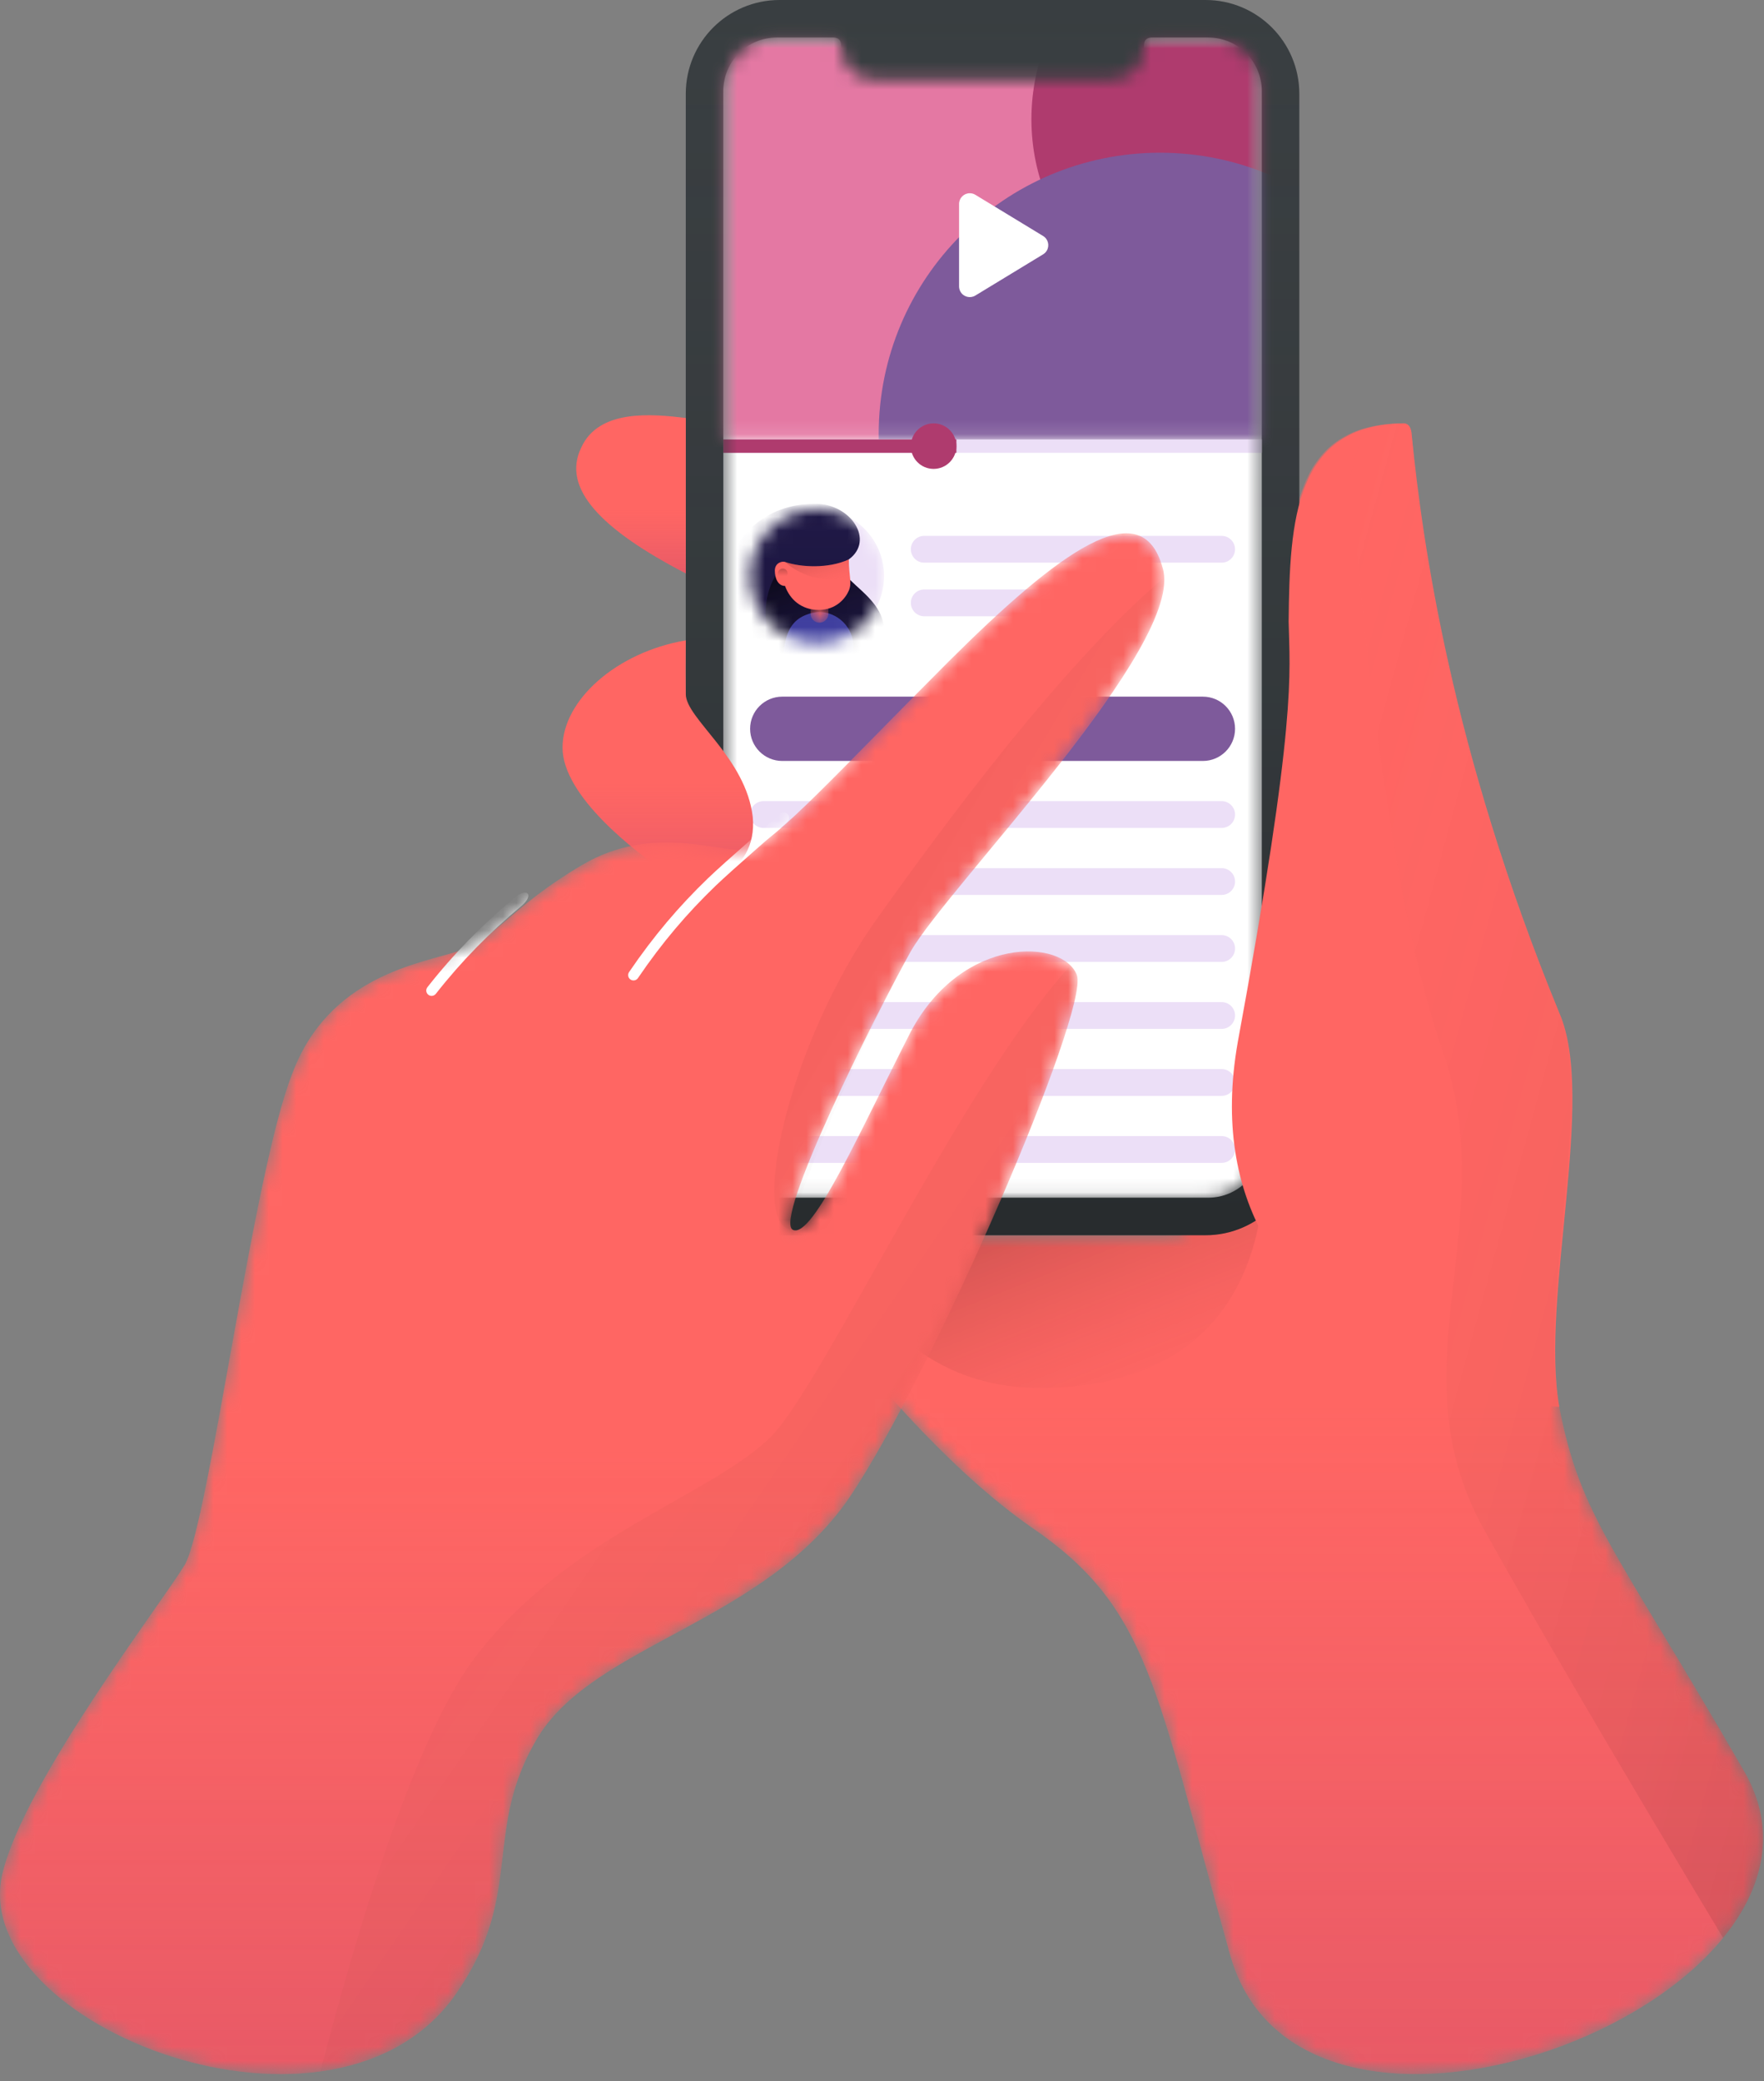 <svg width="128" height="151" viewBox="0 0 128 151" fill="none" xmlns="http://www.w3.org/2000/svg">
<rect x="0" y="0" width="128" height="151" fill="#808080" stroke="none"/>
<mask id="mask0" mask-type="alpha" maskUnits="userSpaceOnUse" x="55" y="30" width="73" height="121">
<path d="M93.505 45.103C93.472 37.642 93.837 30.716 101.864 30.716C102.272 30.716 102.317 31.315 102.447 31.688C103.11 39.309 105.161 54.294 113.14 73.486C115.716 79.611 111.623 94.073 113.14 102.064C114.706 110.119 117.123 112.159 126.554 128.504C135.94 144.697 94.468 161.036 89.228 141.724C83.804 122.343 83.415 116.67 74.841 110.813C69.249 106.926 62.704 99.863 55.206 89.622H85.728C90.902 62.354 93.494 47.514 93.505 45.103Z" fill="white"/>
</mask>
<g mask="url(#mask0)">
<path d="M93.505 45.103C93.472 37.642 93.837 30.716 101.864 30.716C102.272 30.716 102.317 31.315 102.447 31.688C103.11 39.309 105.161 54.294 113.14 73.486C115.716 79.611 111.623 94.073 113.14 102.064C114.706 110.119 117.123 112.159 126.554 128.504C135.94 144.697 94.468 161.036 89.228 141.724C83.804 122.343 83.415 116.67 74.841 110.813C69.249 106.926 62.704 99.863 55.206 89.622H85.728C90.902 62.354 93.494 47.514 93.505 45.103Z" fill="#FF6663"/>
<path d="M93.505 45.103C93.472 37.642 93.837 30.716 101.864 30.716C102.272 30.716 102.317 31.315 102.447 31.688C103.11 39.309 105.161 54.294 113.14 73.486C115.716 79.611 111.623 94.073 113.14 102.064C114.706 110.119 117.123 112.159 126.554 128.504C135.94 144.697 94.468 161.036 89.228 141.724C83.804 122.343 83.415 116.67 74.841 110.813C69.249 106.926 62.704 99.863 55.206 89.622H85.728C90.902 62.354 93.494 47.514 93.505 45.103Z" fill="url(#paint0_linear)"/>
<path fill-rule="evenodd" clip-rule="evenodd" d="M75.425 100.703C67.505 100.703 62.979 95.534 59.718 89.622H86.507C88.344 89.622 90.206 89.477 91.43 88.293C90.275 95.186 85.689 100.703 75.425 100.703Z" fill="url(#paint1_linear)"/>
</g>
<path d="M56.566 0H87.477C91.235 0 94.281 3.046 94.281 6.804V82.818C94.281 86.576 91.235 89.623 87.477 89.623H56.566C52.808 89.623 49.762 86.576 49.762 82.818V6.804C49.762 3.046 52.808 0 56.566 0Z" fill="#393E41"/>
<path d="M56.566 0H87.477C91.235 0 94.281 3.046 94.281 6.804V82.818C94.281 86.576 91.235 89.623 87.477 89.623H56.566C52.808 89.623 49.762 86.576 49.762 82.818V6.804C49.762 3.046 52.808 0 56.566 0Z" fill="url(#paint2_linear)"/>
<mask id="mask1" mask-type="alpha" maskUnits="userSpaceOnUse" x="52" y="2" width="40" height="85">
<path d="M60.456 2.722C60.845 2.722 61.039 2.916 61.039 3.305C61.039 5.078 62.2 5.832 63.956 5.832C66.827 5.832 78.005 5.832 80.091 5.832C81.969 5.832 83.008 5.078 83.008 3.305C83.008 2.916 83.202 2.722 83.591 2.722H87.673C89.821 2.722 91.562 4.462 91.562 6.61V83.013C91.562 85.16 89.821 86.901 87.673 86.901H56.373C54.226 86.901 52.485 85.16 52.485 83.013V6.61C52.485 4.462 54.226 2.722 56.373 2.722H60.456Z" fill="white"/>
</mask>
<g mask="url(#mask1)">
<path d="M60.454 2.722C60.843 2.722 61.037 2.917 61.037 3.305C61.037 5.078 62.198 5.833 63.953 5.833C66.825 5.833 78.003 5.833 80.09 5.833C81.967 5.833 83.006 5.078 83.006 3.305C83.006 2.917 83.2 2.722 83.589 2.722H87.671C89.819 2.722 91.56 4.463 91.56 6.61V83.013C91.56 85.16 89.819 86.901 87.671 86.901H56.372C54.224 86.901 52.483 85.16 52.483 83.013V6.61C52.483 4.463 54.224 2.722 56.372 2.722H60.454Z" fill="white"/>
<path fill-rule="evenodd" clip-rule="evenodd" d="M55.402 82.429H88.646C89.183 82.429 89.618 82.864 89.618 83.401C89.618 83.938 89.183 84.373 88.646 84.373H55.402C54.865 84.373 54.43 83.938 54.43 83.401C54.43 82.864 54.865 82.429 55.402 82.429Z" fill="#ECDFF7"/>
<path fill-rule="evenodd" clip-rule="evenodd" d="M55.402 77.568H88.646C89.183 77.568 89.618 78.003 89.618 78.54C89.618 79.077 89.183 79.512 88.646 79.512H55.402C54.865 79.512 54.43 79.077 54.43 78.54C54.43 78.003 54.865 77.568 55.402 77.568Z" fill="#ECDFF7"/>
<path fill-rule="evenodd" clip-rule="evenodd" d="M55.402 72.709H88.646C89.183 72.709 89.618 73.144 89.618 73.68C89.618 74.217 89.183 74.653 88.646 74.653H55.402C54.865 74.653 54.43 74.217 54.43 73.68C54.43 73.144 54.865 72.709 55.402 72.709Z" fill="#ECDFF7"/>
<path fill-rule="evenodd" clip-rule="evenodd" d="M55.402 67.848H88.646C89.183 67.848 89.618 68.283 89.618 68.82C89.618 69.356 89.183 69.792 88.646 69.792H55.402C54.865 69.792 54.43 69.356 54.43 68.82C54.43 68.283 54.865 67.848 55.402 67.848Z" fill="#ECDFF7"/>
<path fill-rule="evenodd" clip-rule="evenodd" d="M55.402 62.988H88.646C89.183 62.988 89.618 63.423 89.618 63.96C89.618 64.497 89.183 64.932 88.646 64.932H55.402C54.865 64.932 54.43 64.497 54.43 63.96C54.43 63.423 54.865 62.988 55.402 62.988Z" fill="#ECDFF7"/>
<path fill-rule="evenodd" clip-rule="evenodd" d="M55.402 58.127H88.646C89.183 58.127 89.618 58.563 89.618 59.099C89.618 59.636 89.183 60.072 88.646 60.072H55.402C54.865 60.072 54.43 59.636 54.43 59.099C54.43 58.563 54.865 58.127 55.402 58.127Z" fill="#ECDFF7"/>
<path fill-rule="evenodd" clip-rule="evenodd" d="M56.763 50.546H87.285C88.573 50.546 89.618 51.591 89.618 52.879C89.618 54.168 88.573 55.212 87.285 55.212H56.763C55.474 55.212 54.43 54.168 54.43 52.879C54.43 51.591 55.474 50.546 56.763 50.546Z" fill="#7E5A9B"/>
<path fill-rule="evenodd" clip-rule="evenodd" d="M67.065 42.77H78.924C79.461 42.77 79.896 43.205 79.896 43.742C79.896 44.278 79.461 44.714 78.924 44.714H67.065C66.528 44.714 66.093 44.278 66.093 43.742C66.093 43.205 66.528 42.77 67.065 42.77Z" fill="#ECDFF7"/>
<path fill-rule="evenodd" clip-rule="evenodd" d="M67.065 38.881H88.644C89.181 38.881 89.616 39.316 89.616 39.853C89.616 40.39 89.181 40.825 88.644 40.825H67.065C66.528 40.825 66.093 40.39 66.093 39.853C66.093 39.316 66.528 38.881 67.065 38.881Z" fill="#ECDFF7"/>
<mask id="mask2" mask-type="alpha" maskUnits="userSpaceOnUse" x="54" y="36" width="11" height="11">
<path d="M59.288 46.658C61.972 46.658 64.148 44.482 64.148 41.798C64.148 39.114 61.972 36.938 59.288 36.938C56.604 36.938 54.428 39.114 54.428 41.798C54.428 44.482 56.604 46.658 59.288 46.658Z" fill="white"/>
</mask>
<g mask="url(#mask2)">
<path d="M59.288 46.658C61.972 46.658 64.148 44.482 64.148 41.798C64.148 39.114 61.972 36.938 59.288 36.938C56.604 36.938 54.428 39.114 54.428 41.798C54.428 44.482 56.604 46.658 59.288 46.658Z" fill="#ECDFF7"/>
<path d="M64.039 46.509C63.16 49.933 57.564 50.431 54.966 48.138C52.333 45.873 51.949 42.801 53.115 40.288C54.25 37.784 56.572 36.548 59.151 36.548C61.759 36.548 63.474 39.214 61.595 40.584C59.689 41.948 64.935 43.109 64.039 46.509Z" fill="#1F1845"/>
<path d="M64.039 46.509C63.16 49.933 57.564 50.431 54.966 48.138C52.333 45.873 51.949 42.801 53.115 40.288C54.25 37.784 56.572 36.548 59.151 36.548C61.759 36.548 63.474 39.214 61.595 40.584C59.689 41.948 64.935 43.109 64.039 46.509Z" fill="url(#paint3_linear)"/>
<path fill-rule="evenodd" clip-rule="evenodd" d="M61.696 42.093C62.669 43.075 64.612 44.334 64.038 46.51C63.543 48.441 61.548 49.441 59.437 49.536C57.2 48.91 55.559 46.855 55.559 44.418C55.559 43.456 55.815 42.553 56.262 41.774C56.346 42.184 56.577 42.511 56.966 42.511C57.313 43.485 58.146 44.252 59.41 44.252C60.674 44.252 61.351 43.414 61.594 42.844C61.7 42.598 61.714 42.37 61.696 42.093Z" fill="url(#paint4_linear)"/>
<path d="M58.261 50.621C58.427 51.151 58.49 51.18 58.483 51.251C58.49 51.316 58.402 51.484 58.224 51.584C58.066 51.717 57.816 51.762 57.78 51.695C57.712 51.614 56.706 49.733 56.706 49.103C56.706 48.614 56.767 47.282 57.039 46.325C57.306 45.353 57.833 44.814 58.669 44.548C58.699 44.523 59.197 44.4 59.409 44.4C60.796 44.4 61.927 45.532 61.927 46.918C61.927 47.092 61.911 47.256 61.89 47.399L61.372 50.029C60.987 50.354 60.431 50.514 59.706 50.51C58.962 50.514 58.417 50.374 58.076 50.103C58.123 50.258 58.188 50.438 58.261 50.621Z" fill="#403F9F"/>
<path d="M58.261 50.621C58.427 51.151 58.49 51.18 58.483 51.251C58.49 51.316 58.402 51.484 58.224 51.584C58.066 51.717 57.816 51.762 57.78 51.695C57.712 51.614 56.706 49.733 56.706 49.103C56.706 48.614 56.767 47.282 57.039 46.325C57.306 45.353 57.833 44.814 58.669 44.548C58.699 44.523 59.197 44.4 59.409 44.4C60.796 44.4 61.927 45.532 61.927 46.918C61.927 47.092 61.911 47.256 61.89 47.399L61.372 50.029C60.987 50.354 60.431 50.514 59.706 50.51C58.962 50.514 58.417 50.374 58.076 50.103C58.123 50.258 58.188 50.438 58.261 50.621Z" fill="url(#paint5_linear)"/>
<mask id="mask3" mask-type="alpha" maskUnits="userSpaceOnUse" x="58" y="44" width="3" height="2">
<path d="M60.112 44.119L60.112 44.53C60.112 44.888 59.822 45.178 59.464 45.178C59.106 45.178 58.816 44.888 58.816 44.53V44.154C59.002 44.194 59.2 44.215 59.409 44.215C59.667 44.215 59.902 44.18 60.112 44.119Z" fill="white"/>
</mask>
<g mask="url(#mask3)">
<path d="M60.112 44.119L60.112 44.53C60.112 44.888 59.822 45.178 59.464 45.178C59.106 45.178 58.816 44.888 58.816 44.53V44.154C59.002 44.194 59.2 44.215 59.409 44.215C59.667 44.215 59.902 44.18 60.112 44.119Z" fill="#FF6663"/>
</g>
<mask id="mask4" mask-type="alpha" maskUnits="userSpaceOnUse" x="58" y="44" width="3" height="1">
<path d="M60.104 44.633C59.972 44.697 59.824 44.733 59.668 44.733C59.308 44.733 58.992 44.543 58.816 44.257L58.816 44.154C59.002 44.194 59.2 44.215 59.409 44.215C59.667 44.215 59.902 44.18 60.112 44.119L60.112 44.53C60.112 44.565 60.11 44.6 60.104 44.633Z" fill="white"/>
</mask>
<g mask="url(#mask4)">
<path d="M60.104 44.633C59.972 44.697 59.824 44.733 59.668 44.733C59.308 44.733 58.992 44.543 58.816 44.257L58.816 44.154C59.002 44.194 59.2 44.215 59.409 44.215C59.667 44.215 59.902 44.18 60.112 44.119L60.112 44.53C60.112 44.565 60.11 44.6 60.104 44.633Z" fill="url(#paint6_linear)"/>
</g>
<path fill-rule="evenodd" clip-rule="evenodd" d="M56.225 41.402C56.225 40.828 56.757 40.7 56.965 40.772C58.079 41.159 60.105 41.279 61.594 40.587C61.594 41.802 61.837 42.276 61.594 42.846C61.351 43.416 60.673 44.253 59.409 44.253C58.145 44.253 57.312 43.486 56.965 42.513C56.462 42.513 56.225 41.966 56.225 41.402Z" fill="#FF6663"/>
<path fill-rule="evenodd" clip-rule="evenodd" d="M56.967 40.771C58.081 41.157 60.106 41.277 61.595 40.585C61.595 41.107 61.64 41.492 61.672 41.806C61.671 41.807 61.67 41.807 61.669 41.807C60.202 42.33 58.249 41.949 56.967 40.771Z" fill="url(#paint7_linear)"/>
<path d="M56.799 41.956C56.993 41.956 57.151 41.799 57.151 41.605C57.151 41.41 56.993 41.253 56.799 41.253C56.605 41.253 56.447 41.41 56.447 41.605C56.447 41.799 56.605 41.956 56.799 41.956Z" fill="url(#paint8_linear)"/>
</g>
<mask id="mask5" mask-type="alpha" maskUnits="userSpaceOnUse" x="52" y="2" width="40" height="30">
<path d="M91.561 2.722H52.484V31.883H91.561V2.722Z" fill="white"/>
</mask>
<g mask="url(#mask5)">
<path d="M91.561 2.722H52.484V31.883H91.561V2.722Z" fill="#D8D8D8"/>
<path d="M64.829 37.326C75.835 37.326 84.756 28.404 84.756 17.399C84.756 6.394 75.835 -2.528 64.829 -2.528C53.824 -2.528 44.902 6.394 44.902 17.399C44.902 28.404 53.824 37.326 64.829 37.326Z" fill="#E478A3"/>
<path d="M89.909 23.717C98.23 23.717 104.975 16.972 104.975 8.651C104.975 0.33 98.23 -6.416 89.909 -6.416C81.587 -6.416 74.842 0.33 74.842 8.651C74.842 16.972 81.587 23.717 89.909 23.717Z" fill="#AF3B6E"/>
<path d="M84.173 51.907C95.447 51.907 104.586 42.768 104.586 31.494C104.586 20.22 95.447 11.081 84.173 11.081C72.899 11.081 63.76 20.22 63.76 31.494C63.76 42.768 72.899 51.907 84.173 51.907Z" fill="#7E5A9B"/>
<path fill-rule="evenodd" clip-rule="evenodd" d="M70.773 14.133L75.692 17.124C76.059 17.347 76.176 17.825 75.953 18.192C75.888 18.299 75.799 18.388 75.692 18.453L70.773 21.444C70.406 21.667 69.928 21.55 69.705 21.184C69.631 21.062 69.592 20.922 69.592 20.779V14.797C69.592 14.368 69.94 14.02 70.369 14.02C70.512 14.02 70.652 14.059 70.773 14.133Z" fill="white"/>
</g>
<path d="M91.561 31.883H52.484V32.855H91.561V31.883Z" fill="#ECDFF7"/>
<path d="M69.398 31.883H52.484V32.855H69.398V31.883Z" fill="#AF3B6E"/>
<path d="M67.744 34.021C68.657 34.021 69.397 33.281 69.397 32.369C69.397 31.456 68.657 30.716 67.744 30.716C66.832 30.716 66.092 31.456 66.092 32.369C66.092 33.281 66.832 34.021 67.744 34.021Z" fill="#AF3B6E"/>
</g>
<path d="M49.762 46.463C44.742 47.314 40.819 50.808 40.819 54.24C40.819 57.776 46.115 61.81 48.401 63.377C50.661 64.882 54.993 63.485 54.622 59.294C54.143 54.966 49.746 52.133 49.762 50.352C49.746 48.566 49.746 49.065 49.762 46.463Z" fill="#FF6663"/>
<path d="M49.762 46.463C44.742 47.314 40.819 50.808 40.819 54.24C40.819 57.776 46.115 61.81 48.401 63.377C50.661 64.882 54.993 63.485 54.622 59.294C54.143 54.966 49.746 52.133 49.762 50.352C49.746 48.566 49.746 49.065 49.762 46.463Z" fill="url(#paint9_linear)"/>
<path d="M49.764 30.327C47.268 30.029 43.453 29.676 42.181 32.466C40.724 35.436 43.639 38.43 49.764 41.603V30.327Z" fill="#FF6663"/>
<path d="M49.764 30.327C47.268 30.029 43.453 29.676 42.181 32.466C40.724 35.436 43.639 38.43 49.764 41.603V30.327Z" fill="url(#paint10_linear)"/>
<path fill-rule="evenodd" clip-rule="evenodd" d="M102.449 31.688C103.221 39.318 105.277 54.318 113.142 73.486C115.863 79.662 111.758 94.14 113.142 102.064C113.304 102.269 85.671 99.254 89.813 75.625C94.157 52.075 93.582 48.849 93.506 45.103C93.582 37.708 93.945 30.81 101.866 30.716C102.382 30.743 102.428 31.323 102.449 31.688Z" fill="#FF6663"/>
<path fill-rule="evenodd" clip-rule="evenodd" d="M97.842 31.529C98.904 31.005 100.224 30.716 101.864 30.716C102.272 30.716 102.317 31.315 102.447 31.688C103.11 39.309 105.161 54.294 113.14 73.486C115.716 79.611 111.623 94.073 113.14 102.064C114.706 110.119 117.123 112.159 126.554 128.504C129.011 132.743 127.983 136.992 125.032 140.609C117.335 127.801 111.543 117.903 107.655 110.918C101.106 99.153 109.122 88.822 104.633 76.111C100.503 64.416 98.186 39.393 97.842 31.529Z" fill="url(#paint11_linear)"/>
<mask id="mask6" mask-type="alpha" maskUnits="userSpaceOnUse" x="0" y="38" width="85" height="113">
<path d="M39.071 125.977C43.268 119.248 55.402 117.734 61.622 108.675C67.705 99.667 79.026 73.404 78.147 70.765C77.176 68.114 69.844 67.816 66.093 74.848C62.486 81.903 58.972 89.896 57.539 89.234C56.067 88.567 63.456 73.735 66.093 69.016C68.873 64.223 86.061 46.774 84.368 41.215C82.853 35.622 76.889 39.974 68.815 48.019C60.857 55.986 56.321 60.989 54.429 61.628C52.624 62.08 47.516 59.591 42.181 62.794C37.035 65.838 36.067 68.055 33.238 69.016C30.574 69.902 23.837 70.759 21.185 77.958C18.34 85.18 15.171 110.412 13.409 113.535C11.548 116.569 1.779 129.297 0.189 135.892C-2.512 146.939 24.527 157.507 33.238 144.446C38.086 137.291 34.958 132.762 39.071 125.977Z" fill="white"/>
</mask>
<g mask="url(#mask6)">
<path d="M39.071 125.977C43.268 119.248 55.402 117.734 61.622 108.675C67.705 99.667 79.026 73.404 78.147 70.765C77.176 68.114 69.844 67.816 66.093 74.848C62.486 81.903 58.972 89.896 57.539 89.234C56.067 88.567 63.456 73.735 66.093 69.016C68.873 64.223 86.061 46.774 84.368 41.215C82.853 35.622 76.889 39.974 68.815 48.019C60.857 55.986 56.321 60.989 54.429 61.628C52.624 62.08 47.516 59.591 42.181 62.794C37.035 65.838 36.067 68.055 33.238 69.016C30.574 69.902 23.837 70.759 21.185 77.958C18.34 85.18 15.171 110.412 13.409 113.535C11.548 116.569 1.779 129.297 0.189 135.892C-2.512 146.939 24.527 157.507 33.238 144.446C38.086 137.291 34.958 132.762 39.071 125.977Z" fill="#FF6663"/>
<path d="M39.071 125.977C43.268 119.248 55.402 117.734 61.622 108.675C67.705 99.667 79.026 73.404 78.147 70.765C77.176 68.114 69.844 67.816 66.093 74.848C62.486 81.903 58.972 89.896 57.539 89.234C56.067 88.567 63.456 73.735 66.093 69.016C68.873 64.223 86.061 46.774 84.368 41.215C82.853 35.622 76.889 39.974 68.815 48.019C60.857 55.986 56.321 60.989 54.429 61.628C52.624 62.08 47.516 59.591 42.181 62.794C37.035 65.838 36.067 68.055 33.238 69.016C30.574 69.902 23.837 70.759 21.185 77.958C18.34 85.18 15.171 110.412 13.409 113.535C11.548 116.569 1.779 129.297 0.189 135.892C-2.512 146.939 24.527 157.507 33.238 144.446C38.086 137.291 34.958 132.762 39.071 125.977Z" fill="url(#paint12_linear)"/>
<path fill-rule="evenodd" clip-rule="evenodd" d="M23.243 150.296C27.251 134.969 30.971 124.983 34.404 120.338C41.209 111.366 51.608 108.566 55.984 104.202C59.831 100.222 69.719 78.747 77.685 70.055C77.894 70.266 78.051 70.503 78.146 70.764C79.025 73.403 67.704 99.665 61.621 108.674C55.401 117.733 43.268 119.247 39.07 125.976C34.957 132.761 38.086 137.29 33.238 144.445C30.91 147.936 27.272 149.739 23.243 150.296Z" fill="url(#paint13_linear)"/>
<path fill-rule="evenodd" clip-rule="evenodd" d="M66.092 69.015C63.677 73.304 57.764 86.139 57.538 89.233C54.299 89.233 57.059 75.807 63.759 66.487C68.232 60.215 76.859 48.426 84.367 41.992C84.555 48.228 68.679 64.489 66.092 69.015Z" fill="url(#paint14_linear)"/>
<path d="M56.608 59.053C56.766 58.907 57.012 58.916 57.158 59.074C57.304 59.231 57.295 59.477 57.137 59.623C57.024 59.728 56.907 59.835 56.786 59.945C56.819 59.914 53.097 63.142 51.914 64.282C49.864 66.259 48.062 68.362 46.29 70.968C46.17 71.145 45.928 71.191 45.75 71.07C45.573 70.95 45.527 70.708 45.647 70.53C47.451 67.879 49.287 65.735 51.375 63.722C52.575 62.565 56.311 59.326 56.264 59.368C56.383 59.261 56.498 59.156 56.608 59.053Z" fill="white"/>
<path d="M37.822 65.746C35.506 67.693 33.54 69.672 31.624 72.109C31.491 72.278 31.247 72.307 31.078 72.175C30.909 72.042 30.88 71.797 31.013 71.629C32.964 69.147 34.967 67.13 37.321 65.151C38.292 64.334 38.777 64.943 37.822 65.746Z" fill="white"/>
</g>
<defs>
<linearGradient id="paint0_linear" x1="91.569" y1="101.859" x2="91.569" y2="150.485" gradientUnits="userSpaceOnUse">
<stop stop-color="#C74D75" stop-opacity="0"/>
<stop offset="1" stop-color="#AF3B6E" stop-opacity="0.289"/>
</linearGradient>
<linearGradient id="paint1_linear" x1="91.43" y1="100.703" x2="82.708" y2="78.858" gradientUnits="userSpaceOnUse">
<stop stop-color="#FF6663" stop-opacity="0"/>
<stop offset="1" stop-opacity="0.3"/>
</linearGradient>
<linearGradient id="paint2_linear" x1="72.022" y1="0" x2="72.022" y2="89.623" gradientUnits="userSpaceOnUse">
<stop stop-color="#393E41" stop-opacity="0"/>
<stop offset="1" stop-opacity="0.3"/>
</linearGradient>
<linearGradient id="paint3_linear" x1="58.316" y1="36.548" x2="58.316" y2="49.542" gradientUnits="userSpaceOnUse">
<stop stop-color="#1F1845" stop-opacity="0"/>
<stop offset="1" stop-opacity="0.2"/>
</linearGradient>
<linearGradient id="paint4_linear" x1="56.943" y1="41.114" x2="60.394" y2="50.476" gradientUnits="userSpaceOnUse">
<stop stop-opacity="0.646"/>
<stop offset="1" stop-color="#1F1845" stop-opacity="0"/>
</linearGradient>
<linearGradient id="paint5_linear" x1="59.317" y1="44.4" x2="59.317" y2="51.726" gradientUnits="userSpaceOnUse">
<stop stop-color="#403F9F" stop-opacity="0"/>
<stop offset="1" stop-opacity="0.1"/>
</linearGradient>
<linearGradient id="paint6_linear" x1="58.816" y1="44.119" x2="59.292" y2="45.122" gradientUnits="userSpaceOnUse">
<stop stop-opacity="0.2"/>
<stop offset="1" stop-color="#FF6663" stop-opacity="0"/>
</linearGradient>
<linearGradient id="paint7_linear" x1="56.967" y1="40.585" x2="57.784" y2="43.236" gradientUnits="userSpaceOnUse">
<stop stop-opacity="0.2"/>
<stop offset="1" stop-color="#FF6663" stop-opacity="0"/>
</linearGradient>
<linearGradient id="paint8_linear" x1="56.799" y1="39.299" x2="56.799" y2="41.795" gradientUnits="userSpaceOnUse">
<stop/>
<stop offset="1" stop-opacity="0"/>
</linearGradient>
<linearGradient id="paint9_linear" x1="47.732" y1="56.859" x2="47.732" y2="63.964" gradientUnits="userSpaceOnUse">
<stop stop-color="#C74D75" stop-opacity="0"/>
<stop offset="1" stop-color="#AF3B6E" stop-opacity="0.289"/>
</linearGradient>
<linearGradient id="paint10_linear" x1="45.788" y1="36.944" x2="45.788" y2="41.603" gradientUnits="userSpaceOnUse">
<stop stop-color="#C74D75" stop-opacity="0"/>
<stop offset="1" stop-color="#AF3B6E" stop-opacity="0.289"/>
</linearGradient>
<linearGradient id="paint11_linear" x1="97.842" y1="30.716" x2="153.824" y2="46.045" gradientUnits="userSpaceOnUse">
<stop stop-color="#FF6663" stop-opacity="0"/>
<stop offset="1" stop-opacity="0.1"/>
</linearGradient>
<linearGradient id="paint12_linear" x1="42.242" y1="105.1" x2="42.242" y2="150.489" gradientUnits="userSpaceOnUse">
<stop stop-color="#C74D75" stop-opacity="0"/>
<stop offset="1" stop-color="#AF3B6E" stop-opacity="0.289"/>
</linearGradient>
<linearGradient id="paint13_linear" x1="23.243" y1="70.055" x2="98.058" y2="121.291" gradientUnits="userSpaceOnUse">
<stop stop-color="#FF6663" stop-opacity="0"/>
<stop offset="1" stop-opacity="0.1"/>
</linearGradient>
<linearGradient id="paint14_linear" x1="84.368" y1="89.233" x2="42.795" y2="64.43" gradientUnits="userSpaceOnUse">
<stop stop-color="#FF6663" stop-opacity="0"/>
<stop offset="1" stop-opacity="0.1"/>
</linearGradient>
</defs>
</svg>
